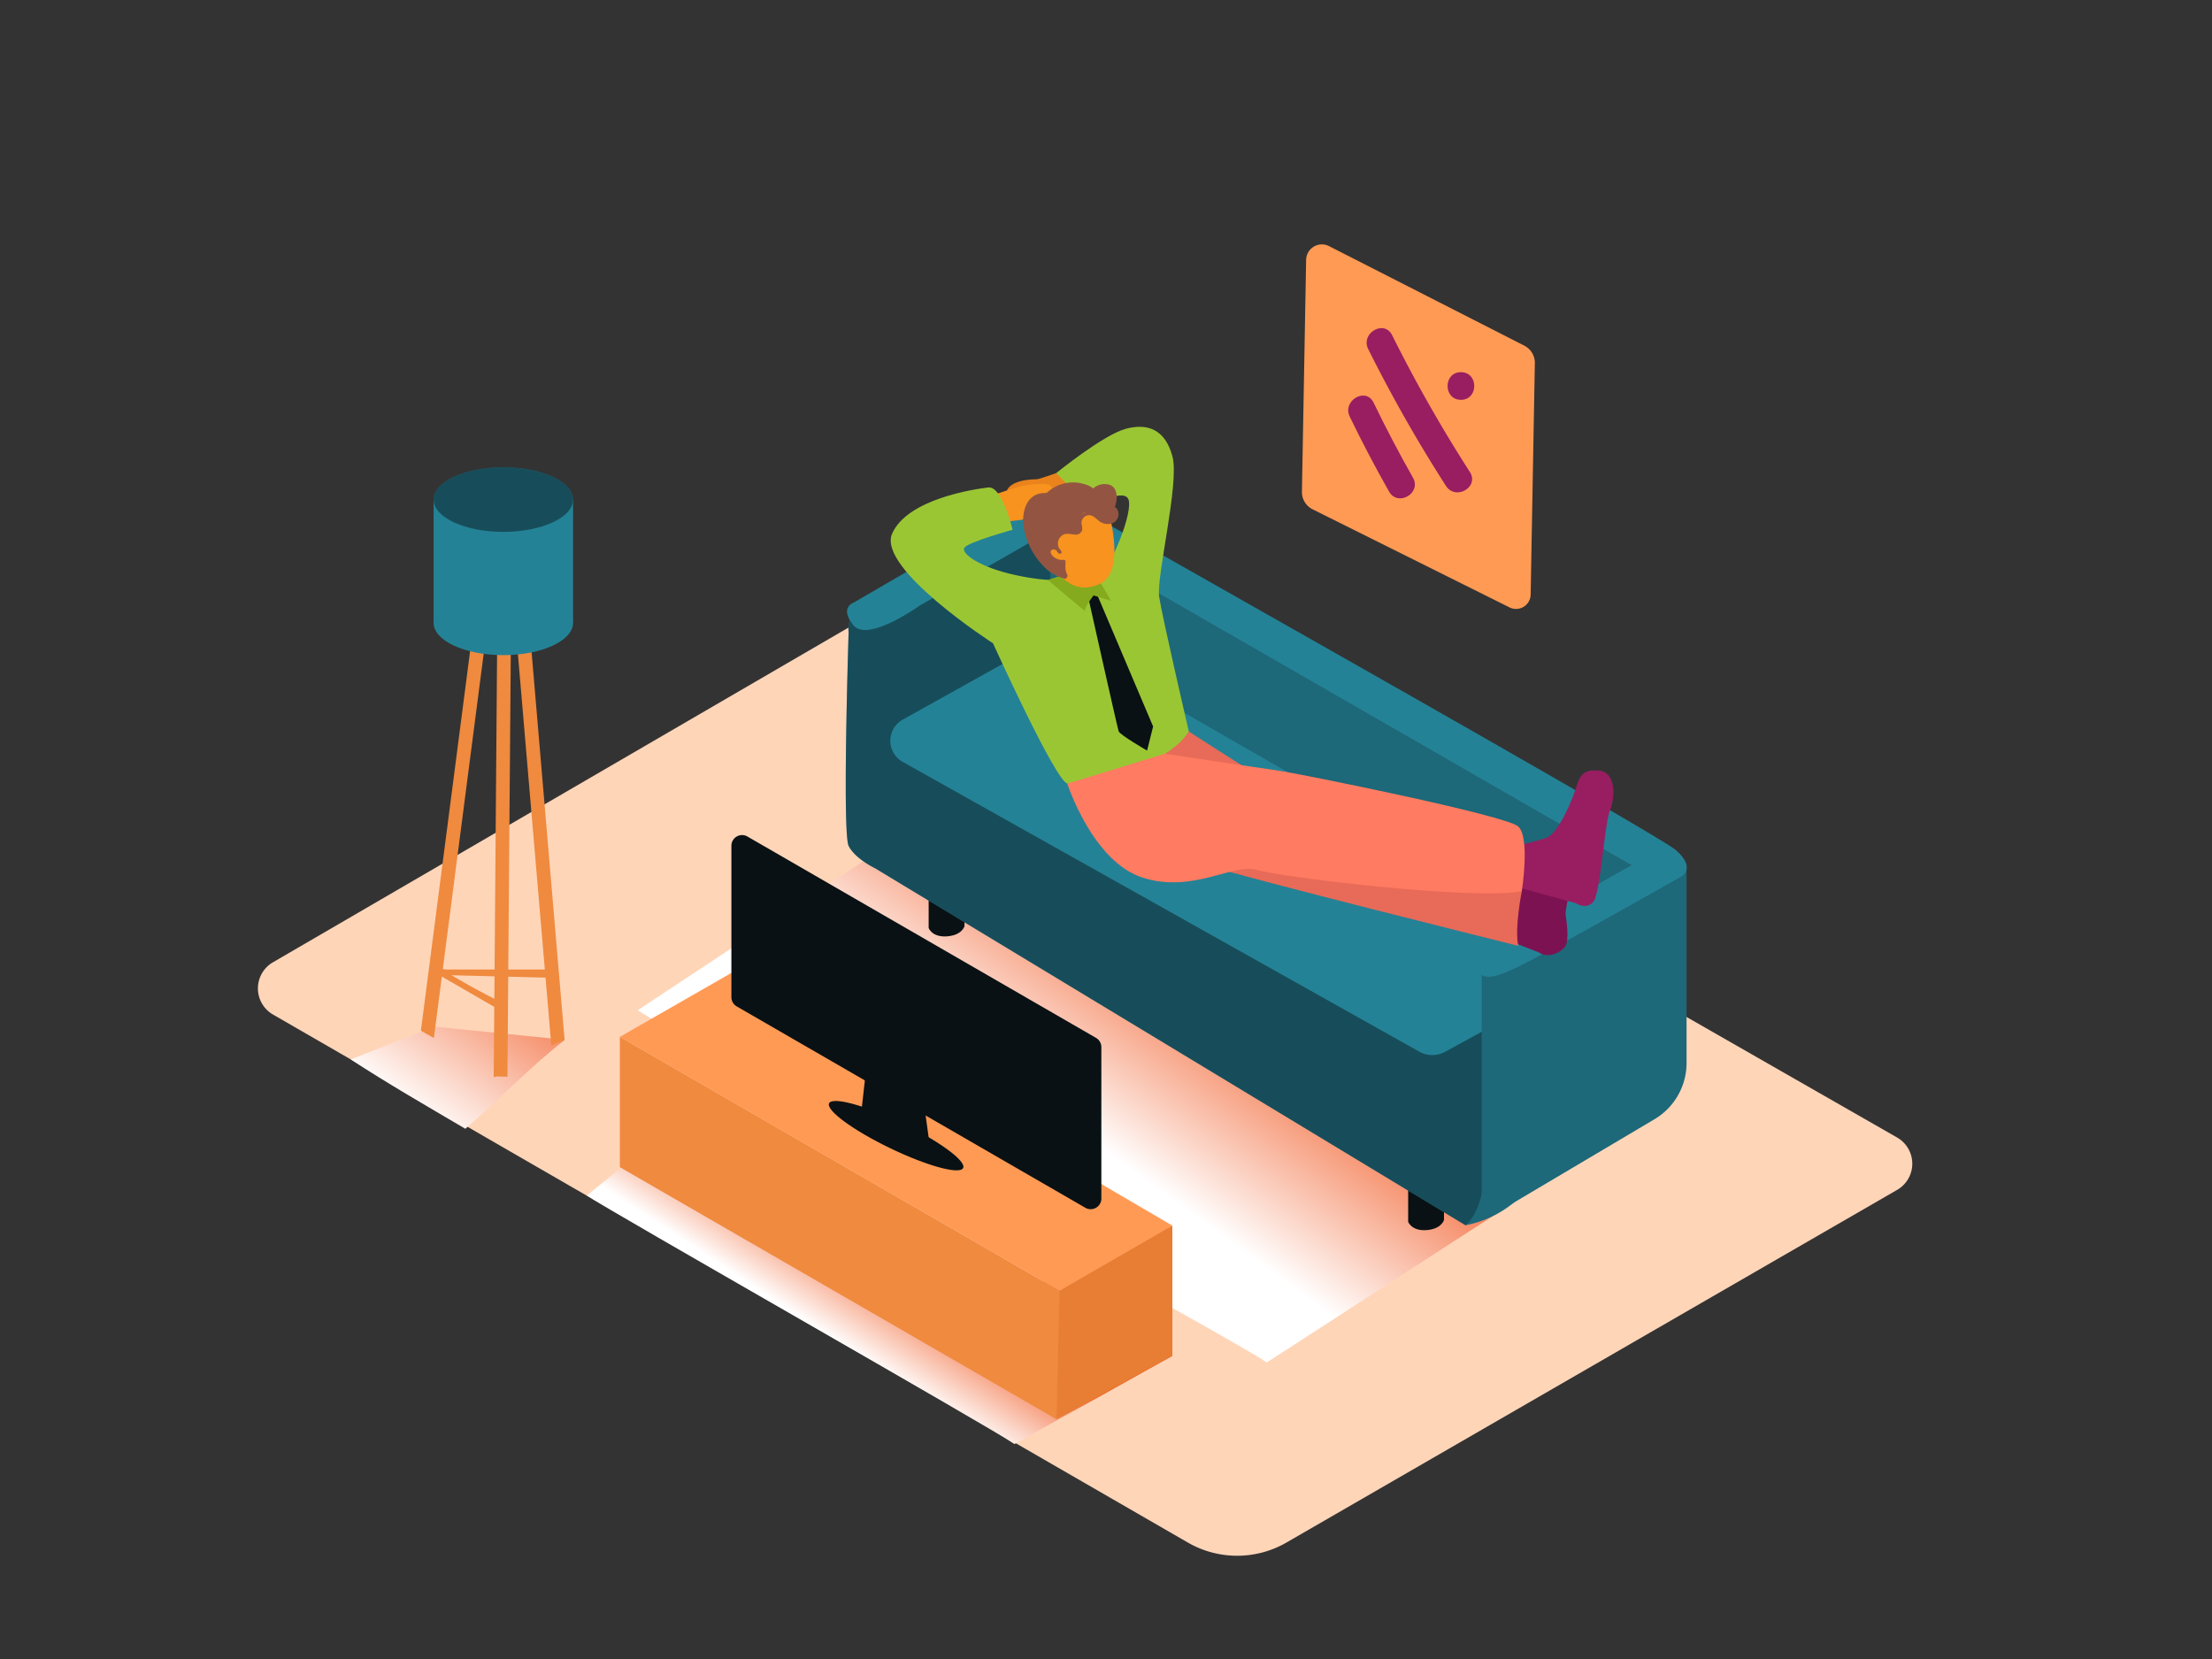 <svg xmlns="http://www.w3.org/2000/svg" xmlns:xlink="http://www.w3.org/1999/xlink" viewBox="0 0 400 300"><rect x="0" y="0" width="400" height="300" fill="#333333" stroke="none"/><defs><linearGradient id="linear-gradient" x1="97.63" y1="169.38" x2="74.32" y2="201.37" gradientUnits="userSpaceOnUse"><stop offset="0" stop-color="#f15a24"/><stop offset="1" stop-color="#fff"/></linearGradient><linearGradient id="linear-gradient-2" x1="161.38" y1="227.21" x2="151.17" y2="242.63" xlink:href="#linear-gradient"/><linearGradient id="linear-gradient-3" x1="217.01" y1="169.17" x2="192.52" y2="202.79" xlink:href="#linear-gradient"/></defs><title>101-110</title><g style="isolation:isolate"><g id="Layer_2" data-name="Layer 2"><path d="M49.38,174l115.5-67.17a5.46,5.46,0,0,1,5.46,0L343.06,205.7a5.46,5.46,0,0,1,0,9.47L232.63,278.94a17.83,17.83,0,0,1-17.83,0L49.4,183.48A5.46,5.46,0,0,1,49.38,174Z" fill="#ffd5b8"/><path d="M84.15,204.12c6.5-5.58,11.23-10.79,18-16.09l-23.67-2.39-15.06,5.94C70.19,196,77.16,200,84.15,204.12Z" fill="url(#linear-gradient)" style="mix-blend-mode:multiply"/><path d="M183.44,261.13,212,245.19l-88.68-43-17.2,14C109.9,218.81,179.72,258.46,183.44,261.13Z" fill="url(#linear-gradient-2)" style="mix-blend-mode:multiply"/><path d="M229.07,246.38l44.57-28.86L164.78,150l-49.46,32.68C121.36,186.82,223.13,242.09,229.07,246.38Z" fill="url(#linear-gradient-3)" style="mix-blend-mode:multiply"/><polygon points="191.07 256.66 212 245.19 212 221.63 187.08 232.2 191.07 256.66" fill="#e87d34"/><polygon points="112.09 187.5 112.09 211.06 191.07 256.66 191.6 233.41 112.09 187.5" fill="#ef8a3f"/><polygon points="112.09 187.5 133.12 175.44 212 221.63 191.6 233.41 112.09 187.5" fill="#ff9a55"/><path d="M135.16,151.27l63,36.39a1.93,1.93,0,0,1,1,1.67v27.4a1.93,1.93,0,0,1-2.9,1.67l-63-36.39a1.93,1.93,0,0,1-1-1.67v-27.4A1.93,1.93,0,0,1,135.16,151.27Z" fill="#091114"/><polyline points="156.56 193.9 155.51 203.27 168.59 210.46 167.15 200.02" fill="#091114"/><ellipse cx="162.05" cy="205.38" rx="2.51" ry="13.46" transform="translate(-93.35 262.05) rotate(-64.24)" fill="#091114"/><path d="M80.8,175.32a3,3,0,0,1-1.23-.27l-.19,1.25,20,.51v-1.49Z" fill="#ef8a3f"/><path d="M79.56,175.1l-.18,1.2,11.05,6.38v-1.55C86.7,179.32,83.11,177.25,79.56,175.1Z" fill="#ef8a3f"/><path d="M90.72,88.79a3.19,3.19,0,0,1-1.92-.28L76.11,186.37c.77.47,1.57.89,2.35,1.33l12.83-99Z" fill="#ef8a3f"/><path d="M93.64,88.68a6.38,6.38,0,0,1-1.39,0c-.37,0-.75,0-1.12.06l8.57,100.34a20.33,20.33,0,0,1,2-.85l.34-.17.06,0Z" fill="#ef8a3f"/><path d="M92.25,88.69a11.51,11.51,0,0,0-1.53.11,3.81,3.81,0,0,1-.6,0l-.84,106h0a2.61,2.61,0,0,1,1.34-.11h.72l.42,0,.84-106Z" fill="#ef8a3f"/><path d="M78.41,90.38V112.3s25.22.75,25.22,0V90.38" fill="#248296"/><ellipse cx="91.02" cy="90.34" rx="12.61" ry="5.84" fill="#248296"/><ellipse cx="91.02" cy="90.34" rx="12.61" ry="5.84" fill="#091114" opacity="0.46"/><ellipse cx="91.02" cy="112.63" rx="12.61" ry="5.84" fill="#248296"/><path d="M265,221.56a19.5,19.5,0,0,0,8.62-4c4.61-3.56-8.62-3.05-8.62-3.05Z" fill="#248296"/><path d="M265,221.56a19.5,19.5,0,0,0,8.62-4c4.61-3.56-8.62-3.05-8.62-3.05Z" fill="#091114" opacity="0.22"/><path d="M167.93,155.95v11.87s.61,1.71,3.34,1.5,3.14-1.84,3.14-1.84V153.29Z" fill="#091114"/><path d="M254.64,209.07v11.87s.61,1.71,3.34,1.5,3.14-1.84,3.14-1.84V206.41Z" fill="#091114"/><path d="M273.83,158.43c5.91-3.91,12-7.54,17.88-11.47L196,92.22a12.35,12.35,0,0,0-12.39.07l-26.46,15.52c-4.35,2.56-3.69,6.45-3.69,6.45s-1.17,36.35,0,38.7,4.81,4.06,4.81,4.06L265,221.56C273.8,214.92,266.68,163.16,273.83,158.43Z" fill="#248296"/><path d="M273.83,158.43c5.91-3.91,12-7.54,17.88-11.47L196,92.22a12.35,12.35,0,0,0-12.39.07l-26.46,15.52c-4.35,2.56-3.69,6.45-3.69,6.45s-1.17,36.35,0,38.7,4.81,4.06,4.81,4.06L265,221.56C273.8,214.92,266.68,163.16,273.83,158.43Z" fill="#091114" opacity="0.46"/><path d="M278.76,166.75s-89-51.07-88.87-51.61,0-19.16,0-19.16L295,156.46Z" fill="#248296"/><path d="M303.86,155.12l-1.22-.1a26.84,26.84,0,0,1-6,3.42,188.2,188.2,0,0,1-28.69,17.21v42.75a13.94,13.94,0,0,0,3.85.22l27.38-16.23a11.83,11.83,0,0,0,5.8-10.18v-36C304.58,155.87,304.21,155.5,303.86,155.12Z" fill="#248296"/><path d="M278.76,166.75s-89-51.07-88.87-51.61,0-19.16,0-19.16L295,156.46Z" fill="#091114" opacity="0.22"/><path d="M163.27,130.12l26.89-15,101.71,58.37-30.54,16.7a4.8,4.8,0,0,1-4.65,0l-93.42-52.41A4.37,4.37,0,0,1,163.27,130.12Z" fill="#248296"/><path d="M303.86,155.12l-1.22-.1a26.84,26.84,0,0,1-6,3.42,188.2,188.2,0,0,1-28.69,17.21v42.75a13.94,13.94,0,0,0,3.85.22l27.38-16.23a11.83,11.83,0,0,0,5.8-10.18v-36C304.58,155.87,304.21,155.5,303.86,155.12Z" fill="#091114" opacity="0.22"/><path d="M154.32,109s-2.58.86,0,4.06,12-3.56,12-3.56L189.9,96,295,156.46l-27.42,15.61s-2.12,1.66-.52,3.53,3.85,1,8.32-1.2,28.84-16,28.84-16,2.42-1.64-1.27-4.75-108-61.86-108-61.86a7.84,7.84,0,0,0-8.64-1.11C181.48,93.16,154.32,109,154.32,109Z" fill="#248296"/><path d="M277.55,65.62l-.76,41.91a2.64,2.64,0,0,1-3.81,2.31L237.36,92.1a3.49,3.49,0,0,1-1.93-3.19L236.19,47a2.85,2.85,0,0,1,4.15-2.49l35.31,18A3.49,3.49,0,0,1,277.55,65.62Z" fill="#ff9a55"/><path d="M255.51,86.38q-3.78-6.67-7.12-13.57c-1.4-2.9-5.71-.36-4.32,2.52q3.34,6.9,7.12,13.57C252.78,91.7,257.1,89.18,255.51,86.38Z" fill="#981e61"/><path d="M265.8,85.35a261.34,261.34,0,0,1-14.06-24.74c-1.44-2.88-5.75-.35-4.32,2.52a261.35,261.35,0,0,0,14.06,24.74C263.22,90.57,267.55,88.07,265.8,85.35Z" fill="#981e61"/><path d="M264.18,67.3c-3.22,0-3.22,5,0,5S267.4,67.3,264.18,67.3Z" fill="#981e61"/><polygon points="278.28 172.23 272.32 169.89 274.16 160.4 279.72 159.24 278.28 172.23" fill="#7c1251"/><path d="M191,85.55s-3.16,1.12-3.51,1.12-5.92-.07-5.55,3.16S191,92.22,191,92.22l4-4.16" fill="#ea831c"/><path d="M179.76,89.45,184.21,88s5.41-1.16,5.95,0-1,5-1.49,5.09l-4.1.93-4,.46" fill="#f7931e"/><path d="M214.93,132.25s27.61,17.91,30.32,18.16,29.94,10.75,29.94,10.75-1.35,6.77-.63,9.88c0,0-49.76-12.38-56-14.49s-20.66-16.19-17-20S214.93,132.25,214.93,132.25Z" fill="#e86a58"/><path d="M198.94,104c2.26-2.11,6-11.54,5.11-13.71s-7,1.43-7,1.43L191,85.55s8.48-6.89,12.54-8,7.19.18,8.48,5-2.95,21.74-2.41,25.35,5.36,24.35,5.36,24.35c-3.87,6.58-19.73,10-21.94,9.46s-13.46-25.38-13.46-25.38-21-13.52-18.25-19.82,14.93-8.08,17.42-8.36,4.37,7.65,4.37,7.65-8,2.21-8.71,3.23,2.77,3.6,9.4,5,8.11.63,8.11.63" fill="#9bc634"/><path d="M278.28,172.23s-.51-4.49-.87-6.56-1.68-13.57,3.6-13.18,1.94,11.58,2.1,12.82.7,4.74-.08,5.83S280,173.39,278.28,172.23Z" fill="#7c1251"/><path d="M284.93,163.31s1.92,1.29,3.2-.24,2-14,3-16.52,1.07-6.92-2-7.21-3.52,1.21-4.16,3.21-3.13,8.21-5.44,9a55.38,55.38,0,0,1-5.86,1.49l.53,7.35Z" fill="#981e61"/><path d="M196.64,107.36s5.42,24.25,5.65,24.89,5.14,3.48,5.14,3.48l1.09-4.36-10.38-24.45Z" fill="#091114"/><path d="M189.47,104.86s7.08,6.05,6.77,5.6,1.51-2.79,1.51-2.79l3.18,1-3.64-6.29" fill="#85aa1d"/><path d="M200.72,93.6s2.68,9.79-1.75,11.94-7.53-1.05-8.88-4-.83-9.77,4.89-10.47C200,90.48,200.72,93.6,200.72,93.6Z" fill="#f7931e"/><path d="M201.58,91.74c.47-1.2.66-3.33-.74-4a3.06,3.06,0,0,0-3.15.58,4.36,4.36,0,0,0-1.7-.8,6.9,6.9,0,0,0-6.47,1.4,1,1,0,0,1-.27.19,1.14,1.14,0,0,1-.42.05c-3.48.06-4.23,4-3.63,6.68a13.43,13.43,0,0,0,4.2,7.21,8.34,8.34,0,0,0,3.16,1.6.26.26,0,0,0,.33-.27.33.33,0,0,0,.1-.46,3.13,3.13,0,0,1-.3-1.9.28.28,0,0,0-.08-.26.31.31,0,0,0-.26-.52,2.45,2.45,0,0,1-2-.71c-.33-.34-.59-1,0-1.16a.76.76,0,0,1,.69.19,2.51,2.51,0,0,0,.33.45.31.31,0,0,0,.18.1c.24.08.54-.12.39-.38a2.57,2.57,0,0,0-.38-.52,1.8,1.8,0,0,1,.33-2.25c.81-.72,1.57-.33,2.5-.29a1.19,1.19,0,0,0,1.31-.86,4.46,4.46,0,0,0-.14-1.17,1.42,1.42,0,0,1,.88-1.38c1-.39,1.64.45,2.36,1a2.57,2.57,0,0,0,2.13.43,1.76,1.76,0,0,0,.95-2.8A.3.3,0,0,0,201.58,91.74Zm-6,1.39a1,1,0,0,1,.46-.39.85.85,0,0,0,.18-.11l.06,0,.1,0A2,2,0,0,0,195.56,93.13Zm5.6-2.07,0,0a2.82,2.82,0,0,0,.12-.32C201.22,90.83,201.19,90.95,201.16,91.05Z" fill="#935542"/><path d="M193,141.71s4.56,14.11,13.64,17,16.42-2.69,20.66-1.4,38.86,5.52,47.89,3.86c0,0,1.53-9.68-.63-11.71s-40-9.65-43.69-10.16-20.21-3-20.21-3" fill="#ff7b61"/></g></g></svg>